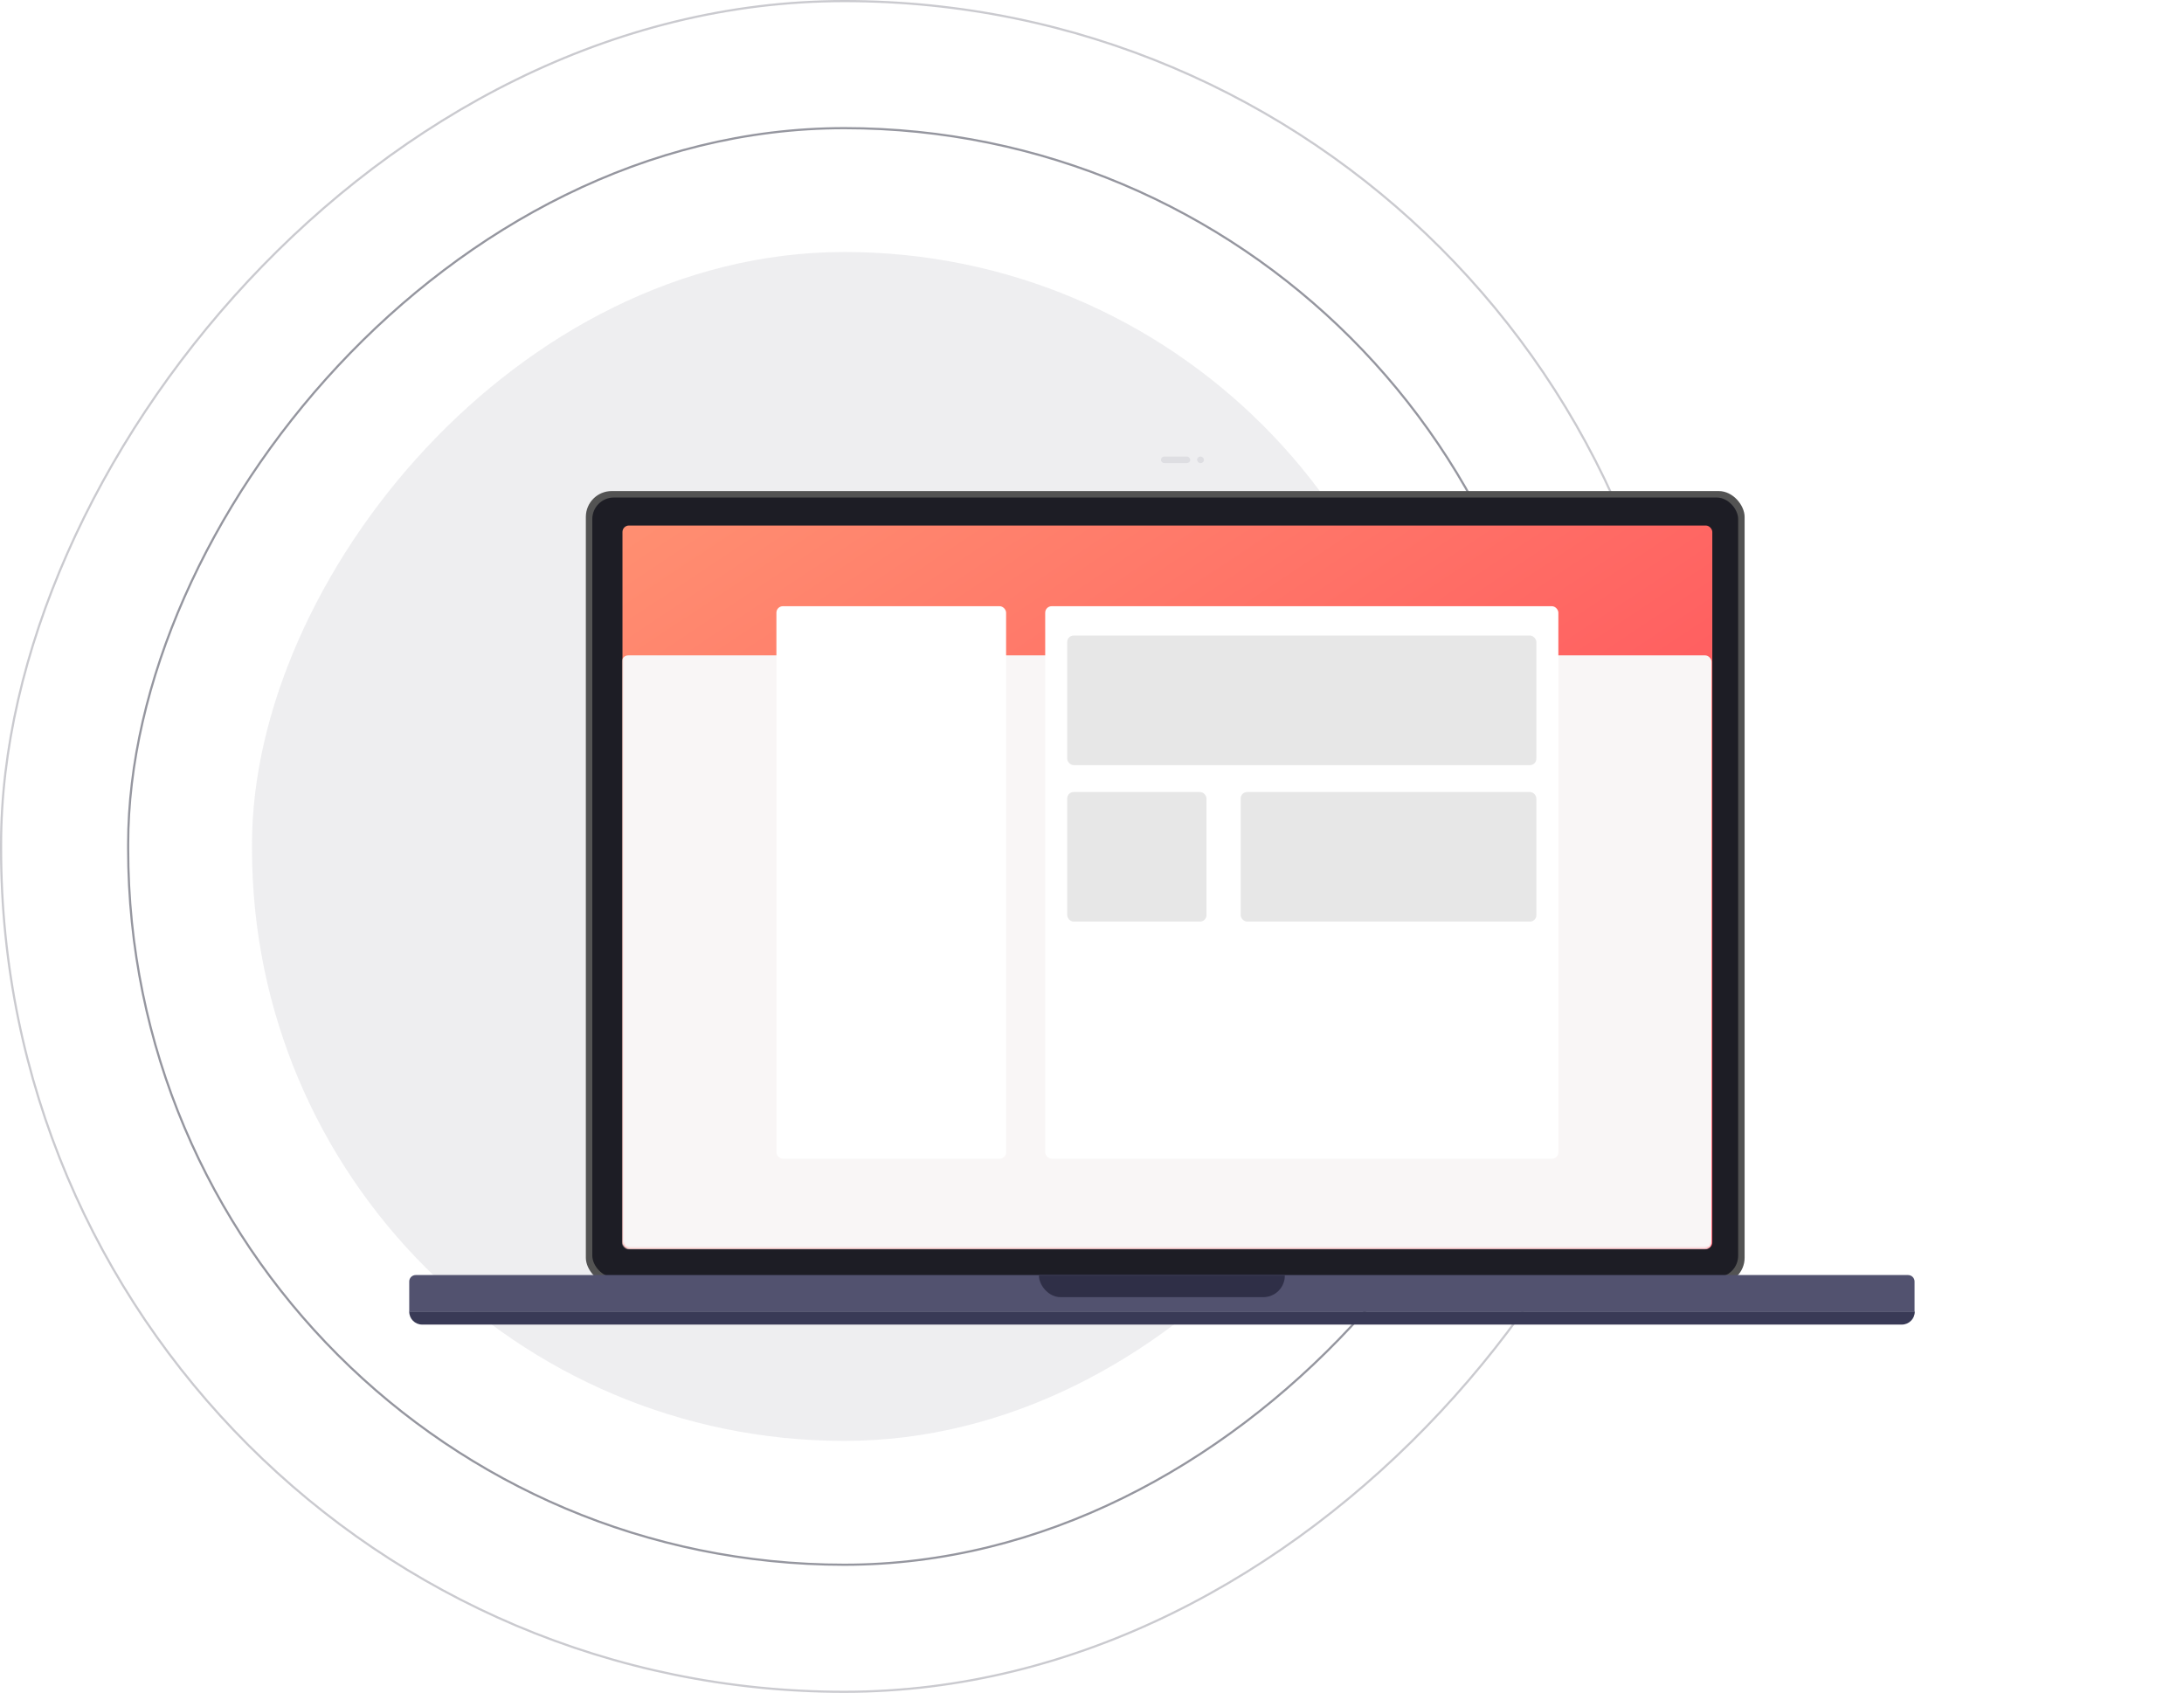 <svg width="1014" height="786" viewBox="0 0 1014 786" fill="none" xmlns="http://www.w3.org/2000/svg">
<rect opacity="0.5" x="0.5" y="-0.5" width="665" height="667" rx="332.5" transform="matrix(1 0 0 -1 59 726)" stroke="#2D2E40"/>
<rect opacity="0.25" x="0.5" y="-0.5" width="783" height="785" rx="391.5" transform="matrix(1 0 0 -1 0 785)" stroke="#2D2E40"/>
<rect opacity="0.08" width="550" height="552" rx="275" transform="matrix(1 0 0 -1 117 669)" fill="#2D2E40"/>
<g filter="url(#filter0_d_0_477)">
<rect x="272" y="208" width="538" height="368" rx="12" fill="#535353"/>
<rect x="275" y="211" width="532" height="362" rx="10" fill="#1D1D25"/>
<rect x="289" y="224" width="506" height="335.872" rx="3" fill="url(#paint0_linear_0_477)"/>
<mask id="mask0_0_477" style="mask-type:alpha" maskUnits="userSpaceOnUse" x="289" y="224" width="506" height="336">
<rect x="289" y="224" width="506" height="335.872" rx="3" fill="white"/>
</mask>
<g mask="url(#mask0_0_477)">
<rect x="288.675" y="284.293" width="506" height="275.838" rx="3" fill="#F9F6F6"/>
<rect x="360.475" y="261.459" width="106.646" height="256.541" rx="3" fill="white"/>
<rect x="485.274" y="261.459" width="238.251" height="256.541" rx="3" fill="white"/>
<rect x="495.484" y="275.081" width="217.83" height="60.162" rx="3" fill="#E7E7E7"/>
<rect x="495.484" y="347.73" width="64.668" height="60.162" rx="3" fill="#E7E7E7"/>
<rect x="576.036" y="347.73" width="137.278" height="60.162" rx="3" fill="#E7E7E7"/>
</g>
<rect opacity="0.098" x="539" y="192" width="13.6" height="3" rx="1.5" fill="#4A5166"/>
<rect opacity="0.098" x="555.8" y="192" width="3.2" height="3" rx="1.5" fill="#4A5166"/>
<path d="M190 575C190 573.343 191.343 572 193 572H885.899C887.556 572 888.899 573.343 888.899 575V589.105H190V575Z" fill="#52526F"/>
<mask id="mask1_0_477" style="mask-type:alpha" maskUnits="userSpaceOnUse" x="190" y="572" width="699" height="18">
<path d="M190 575C190 573.343 191.343 572 193 572H885.899C887.556 572 888.899 573.343 888.899 575V589.105H190V575Z" fill="white"/>
</mask>
<g mask="url(#mask1_0_477)">
<rect x="482.371" y="530.092" width="114.156" height="52.171" rx="10" fill="#2F2F47"/>
</g>
<path d="M190 589H889C889 592.314 886.314 595 883 595H196C192.686 595 190 592.314 190 589Z" fill="#393A56"/>
</g>
<defs>
<filter id="filter0_d_0_477" x="150" y="172" width="779" height="483" filterUnits="userSpaceOnUse" color-interpolation-filters="sRGB">
<feFlood flood-opacity="0" result="BackgroundImageFix"/>
<feColorMatrix in="SourceAlpha" type="matrix" values="0 0 0 0 0 0 0 0 0 0 0 0 0 0 0 0 0 0 127 0" result="hardAlpha"/>
<feOffset dy="20"/>
<feGaussianBlur stdDeviation="20"/>
<feColorMatrix type="matrix" values="0 0 0 0 0.422 0 0 0 0 0.554 0 0 0 0 0.894 0 0 0 0.243 0"/>
<feBlend mode="normal" in2="BackgroundImageFix" result="effect1_dropShadow_0_477"/>
<feBlend mode="normal" in="SourceGraphic" in2="effect1_dropShadow_0_477" result="shape"/>
</filter>
<linearGradient id="paint0_linear_0_477" x1="36" y1="391.936" x2="345.517" y2="858.23" gradientUnits="userSpaceOnUse">
<stop stop-color="#FF8F71"/>
<stop offset="1" stop-color="#FF3E55"/>
</linearGradient>
</defs>
</svg>
